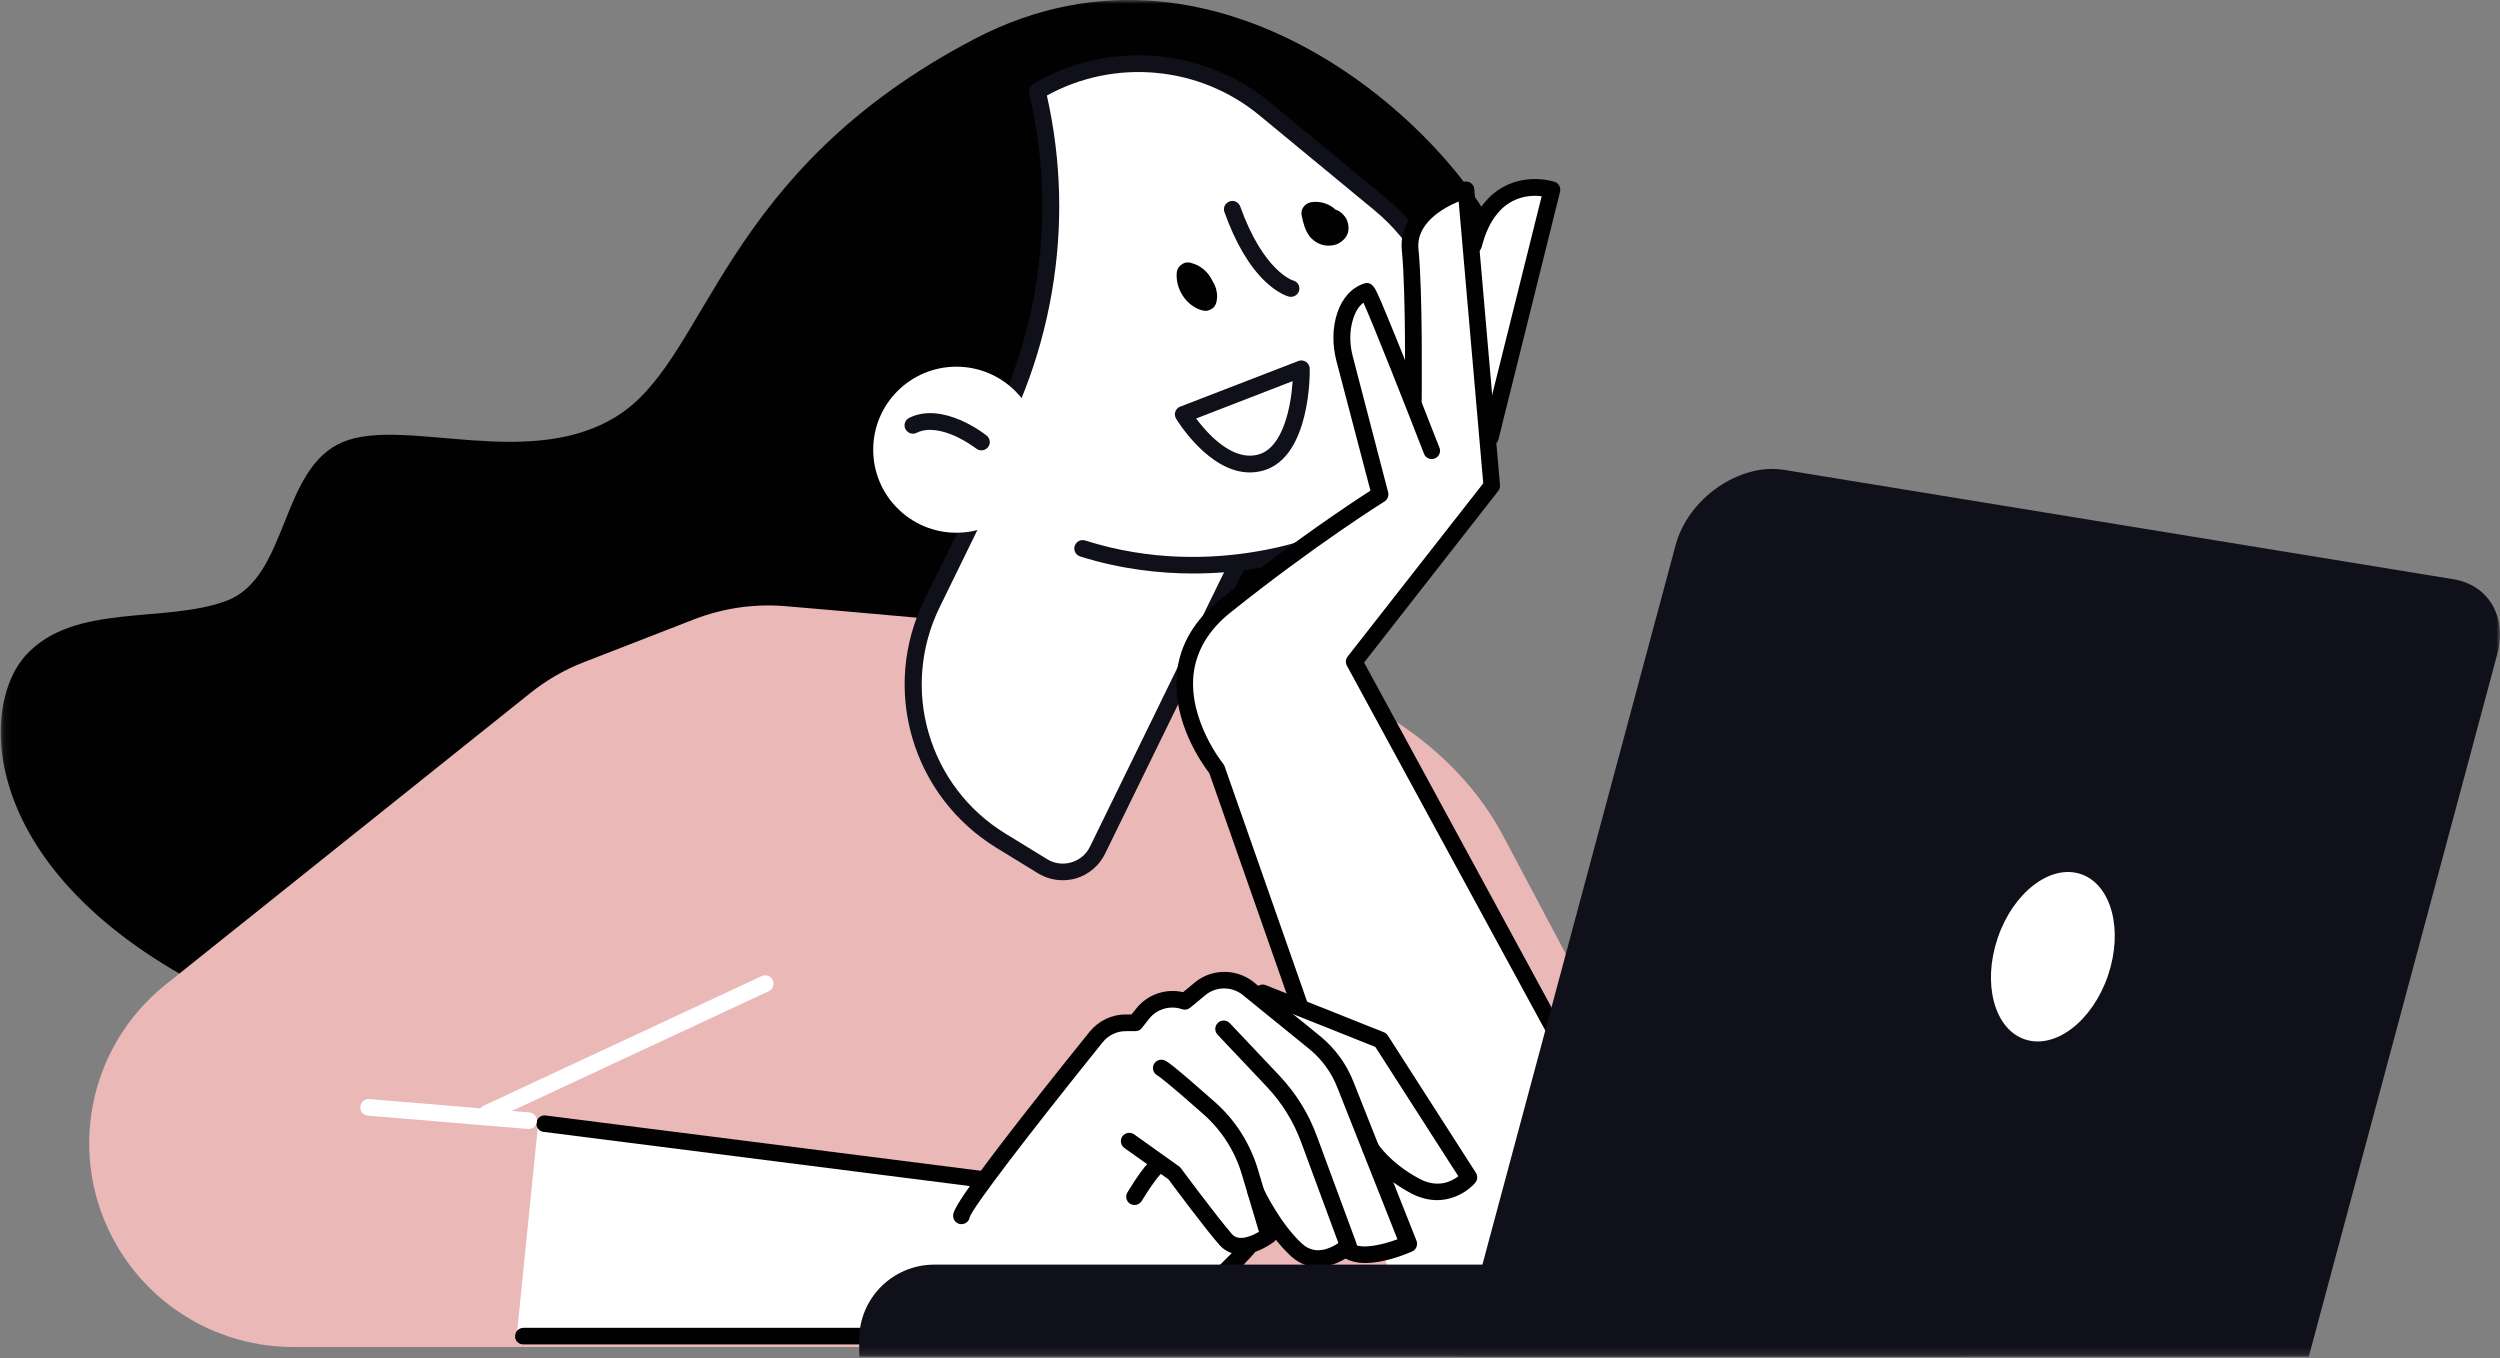 <svg width="335" height="182" viewBox="0 0 335 182" fill="none" xmlns="http://www.w3.org/2000/svg">
<rect x="0" y="0" width="335" height="182" fill="#808080" stroke="none"/>
<mask id="mask0_2157_107" style="mask-type:luminance" maskUnits="userSpaceOnUse" x="0" y="0" width="335" height="182">
<path d="M0.109 0H335V181.804H0.109V0Z" fill="white"/>
</mask>
<g mask="url(#mask0_2157_107)">
<path d="M179.343 62.742C179.343 62.742 206.954 48.134 201.589 33.613C196.224 19.114 164.316 -12.453 130.532 5.247C96.749 22.946 95.069 47.307 83.27 55.362C71.471 63.417 54.35 55.732 45.932 59.237C37.513 62.742 38.691 77.328 30.403 80.485C22.137 83.62 9.88 80.681 3.424 87.843C-3.032 95.006 -2.923 117.952 30.338 133.757C63.598 149.562 98.472 164.366 116.487 161.971C134.48 159.576 179.343 62.742 179.343 62.742Z" fill="#010101"/>
<path d="M142.659 84.752C133.346 83.641 114.938 82.052 105.233 81.225C101.089 80.876 96.901 81.486 93.019 82.988L78.232 88.736C75.637 89.737 73.238 91.13 71.057 92.872L22.203 131.928C11.69 140.331 8.877 155.113 15.572 166.76C20.436 175.251 29.487 180.498 39.28 180.498H237.728L201.415 111.986C195.046 99.969 181.698 91.217 165.69 88.583L142.659 84.752Z" fill="#EBB8B8"/>
<path d="M139.692 116.079L134.087 112.64C123.291 106.021 119.3 92.306 124.862 80.942L139.452 51.117L168.939 69.208L147.064 113.946C145.712 116.667 142.31 117.669 139.692 116.079Z" fill="white"/>
<path d="M142.419 117.951C143.007 117.951 143.596 117.864 144.163 117.712C145.865 117.211 147.282 116.014 148.067 114.425L169.943 69.686C170.204 69.164 170.008 68.555 169.528 68.25L140.02 50.158C139.758 49.984 139.431 49.941 139.125 50.028C138.82 50.115 138.58 50.333 138.427 50.616L123.837 80.441C121.023 86.188 120.456 92.719 122.244 98.859C124.033 104.998 128.024 110.223 133.477 113.576L139.082 117.015C140.107 117.647 141.263 117.951 142.419 117.951ZM167.478 69.621L146.061 113.445C145.559 114.49 144.665 115.23 143.553 115.557C142.44 115.883 141.285 115.731 140.303 115.121L134.698 111.682C129.725 108.634 126.083 103.866 124.447 98.249C122.812 92.654 123.335 86.667 125.887 81.421L139.932 52.706L167.478 69.621Z" fill="#10101A"/>
<path d="M145.101 73.475C163.225 79.244 178.514 72.212 178.514 72.212C182.44 70.492 185.908 67.858 188.612 64.527C197.816 53.185 196.136 36.552 184.861 27.256L169.463 14.586C160.826 7.467 148.634 6.531 138.994 12.235L139.082 12.627C143.117 30.152 139.932 48.548 130.271 63.7L145.101 73.475Z" fill="white"/>
<path d="M159.91 76.849C163.313 76.849 166.344 76.523 168.787 76.109C174.85 75.086 178.689 73.366 178.972 73.235C183.051 71.45 186.693 68.685 189.485 65.246C194.108 59.52 196.267 52.336 195.526 45.021C194.784 37.706 191.251 31.088 185.559 26.407L170.183 13.715C161.197 6.313 148.438 5.334 138.428 11.255C138.013 11.495 137.795 11.995 137.904 12.474L137.991 12.866C139.954 21.444 140.216 30.174 138.711 38.838C137.206 47.503 134.066 55.667 129.333 63.09C129.006 63.613 129.158 64.309 129.682 64.636C130.205 64.963 130.903 64.81 131.23 64.288C136.116 56.624 139.387 48.178 140.936 39.23C142.462 30.413 142.244 21.509 140.281 12.801C149.376 7.794 160.717 8.817 168.765 15.457L184.141 28.149C189.375 32.459 192.625 38.533 193.301 45.26C193.977 51.987 192.014 58.584 187.74 63.852C185.166 67.031 181.829 69.578 178.056 71.211H178.034C177.882 71.276 162.898 77.981 145.429 72.43C144.84 72.234 144.207 72.56 144.011 73.148C143.815 73.736 144.142 74.367 144.731 74.563C150.205 76.283 155.417 76.849 159.91 76.849Z" fill="#10101A"/>
<path d="M128.155 71.385C122 71.385 117.01 66.404 117.01 60.26C117.01 54.116 122 49.136 128.155 49.136C134.31 49.136 139.3 54.116 139.3 60.26C139.3 66.404 134.31 71.385 128.155 71.385Z" fill="white"/>
<path d="M131.514 60.347C131.841 60.347 132.168 60.195 132.386 59.933C132.779 59.455 132.691 58.758 132.212 58.366C131.972 58.17 126.345 53.751 121.83 55.993C121.285 56.276 121.045 56.929 121.328 57.495C121.612 58.039 122.266 58.279 122.833 57.996C124.447 57.19 126.476 57.778 127.893 58.388C129.551 59.128 130.794 60.108 130.816 60.108C131.034 60.282 131.274 60.347 131.514 60.347Z" fill="#10101A"/>
<path d="M167.478 63.308C168.067 63.308 168.678 63.221 169.31 63.047C175.635 61.218 175.526 49.897 175.504 49.397C175.504 49.027 175.308 48.7 175.003 48.482C174.697 48.286 174.305 48.243 173.978 48.373L158.144 54.491C157.838 54.6 157.598 54.861 157.489 55.166C157.38 55.471 157.424 55.819 157.598 56.102C157.795 56.428 162.004 63.308 167.478 63.308ZM173.214 51.073C172.996 54.447 171.949 59.934 168.678 60.891C166.78 61.436 164.709 60.652 162.484 58.584C161.568 57.713 160.805 56.777 160.281 56.08L173.214 51.073Z" fill="#10101A"/>
<path d="M174.414 28.824C174.261 28.018 174.872 27.235 175.657 27.104C176.726 26.908 177.882 27.213 178.732 27.888C178.798 27.953 178.863 28.018 178.929 28.084C179.234 28.171 179.496 28.301 179.736 28.519C180.084 28.824 180.39 29.172 180.543 29.629C180.717 30.174 180.782 30.74 180.586 31.284C180.368 31.872 179.932 32.307 179.387 32.612C178.95 32.851 178.449 32.917 177.947 32.917C177.009 32.917 176.115 32.416 175.526 31.719C174.872 30.87 174.61 29.825 174.414 28.824Z" fill="#010101"/>
<path d="M157.686 36.509C157.729 36.03 158.013 35.638 158.405 35.398C158.558 35.289 158.754 35.202 158.951 35.181C159.212 35.137 159.474 35.181 159.714 35.268C160.586 35.485 161.393 36.073 161.939 36.77C162.157 37.053 162.353 37.38 162.506 37.706C162.615 37.858 162.68 38.033 162.767 38.185C163.051 38.816 163.182 39.622 163.029 40.319C163.007 40.58 162.898 40.819 162.745 41.037C162.636 41.211 162.484 41.342 162.287 41.429C161.873 41.69 161.437 41.712 160.979 41.559C158.885 40.906 157.489 38.664 157.686 36.509Z" fill="#010101"/>
<path d="M172.996 39.774C173.498 39.774 173.956 39.426 174.087 38.925C174.239 38.316 173.869 37.728 173.258 37.576C173.236 37.576 169.31 36.378 166.192 27.67C165.973 27.082 165.341 26.777 164.752 26.995C164.163 27.213 163.858 27.844 164.076 28.432C165.559 32.568 167.413 35.703 169.572 37.75C171.273 39.361 172.582 39.709 172.735 39.753C172.822 39.774 172.909 39.774 172.996 39.774Z" fill="#10101A"/>
<path d="M65.255 150.302C65.408 150.302 65.582 150.259 65.735 150.193L103.008 132.821C103.575 132.559 103.815 131.884 103.553 131.34C103.292 130.774 102.616 130.535 102.07 130.796L64.797 148.169C64.23 148.43 63.99 149.105 64.252 149.649C64.427 150.063 64.819 150.302 65.255 150.302Z" fill="white"/>
<path d="M157.969 90.194C158.362 86.472 160.281 83.228 163.662 80.528C173.127 72.974 182.527 67.706 185.035 66.073L181.546 52.684C181.066 51.835 178.558 43.758 179.299 43.998C179.779 44.15 181.807 39.883 182.287 39.774C184.577 39.361 188.241 50.942 190.728 57.626C190.858 52.031 188.503 37.793 188.067 33.548C187.434 27.147 195.809 24.687 196.18 24.578C196.442 24.513 196.703 24.557 196.9 24.687C197.118 24.84 197.249 25.057 197.271 25.319L197.62 29.215C201.981 22.009 208.219 24.578 208.285 24.6C208.677 24.774 208.873 25.188 208.786 25.602L201.305 56.646C201.218 57.038 200.847 57.299 200.455 57.299C200.389 57.299 200.324 57.299 200.259 57.278C200.193 57.256 200.128 57.212 200.062 57.19L200.738 64.984C200.76 65.202 200.695 65.42 200.564 65.594L182.353 88.888L183.465 98.314C183.509 98.75 183.225 99.164 182.811 99.251L163.225 103.844C163.16 103.866 163.094 103.866 163.029 103.866C162.767 103.866 162.527 103.757 162.353 103.539C162.157 103.343 157.228 97.226 157.969 90.194Z" fill="white"/>
<path d="M217.554 153.633C217.379 150.999 182.353 88.91 182.353 88.91L161.393 98.424L186.736 172.008C186.736 172.029 219.582 182.675 217.554 153.633Z" fill="white"/>
<path d="M184.534 165.498C184.664 165.498 184.773 165.476 184.904 165.433C185.493 165.237 185.799 164.584 185.602 164.018L164.098 102.691C164.054 102.56 163.989 102.451 163.901 102.342C163.858 102.277 159.278 96.595 159.932 90.391C160.281 87.234 161.939 84.425 164.883 82.074C176.202 73.018 185.428 67.249 185.515 67.205C185.929 66.944 186.126 66.443 186.017 65.986L181.284 47.808C180.804 46.001 180.826 44.216 181.349 42.648C181.655 41.712 182.113 40.994 182.702 40.558C184.076 43.628 188.219 54.099 190.815 60.805C191.033 61.371 191.687 61.675 192.254 61.436C192.821 61.218 193.127 60.565 192.887 59.999C192.865 59.956 190.771 54.578 188.677 49.266C187.434 46.153 186.431 43.671 185.689 41.908C185.253 40.841 184.904 40.036 184.643 39.47C184.25 38.621 183.814 37.663 182.789 37.989C181.109 38.555 179.866 39.927 179.19 41.952C178.536 43.933 178.514 46.153 179.081 48.374L183.639 65.746C181.262 67.27 173.149 72.626 163.487 80.333C160.063 83.076 158.1 86.385 157.707 90.173C157.009 96.747 161.219 102.538 162.048 103.605L183.487 164.758C183.639 165.193 184.076 165.498 184.534 165.498Z" fill="#010101"/>
<path d="M216.79 154.765C216.965 154.765 217.161 154.722 217.314 154.635C217.859 154.33 218.055 153.655 217.772 153.111L182.789 88.779L200.76 65.79C200.935 65.572 201.022 65.289 201 65.006L197.554 25.341C197.532 25.014 197.358 24.709 197.074 24.514C196.791 24.318 196.464 24.274 196.136 24.361C195.766 24.47 187.173 26.995 187.849 33.592C188.416 39.209 188.263 53.403 188.263 53.533C188.263 54.143 188.743 54.665 189.375 54.665C189.986 54.665 190.509 54.187 190.509 53.555C190.509 52.967 190.662 39.1 190.073 33.374C189.724 29.913 193.41 27.844 195.46 26.995L198.754 64.767L180.586 87.974C180.302 88.322 180.281 88.801 180.477 89.193L215.809 154.156C216.005 154.548 216.398 154.765 216.79 154.765Z" fill="#010101"/>
<path d="M199.713 59.694C200.215 59.694 200.673 59.346 200.804 58.845L209.048 25.689C209.179 25.123 208.873 24.535 208.306 24.361C208.175 24.317 204.817 23.229 201.502 25.014C199.037 26.342 197.292 28.889 196.354 32.547C196.202 33.134 196.551 33.766 197.161 33.918C197.75 34.071 198.383 33.722 198.535 33.113C199.321 30.065 200.695 28.018 202.592 26.995C204.097 26.19 205.624 26.168 206.583 26.299L198.601 58.323C198.448 58.932 198.819 59.52 199.408 59.672C199.517 59.694 199.626 59.694 199.713 59.694Z" fill="#010101"/>
<path d="M72.126 150.476C72.147 150.237 72.256 150.041 72.453 149.889C72.627 149.736 72.867 149.671 73.107 149.714L131.601 157.16C134.175 153.633 138.624 147.907 146.257 138.416C147.391 137.001 149.071 136.195 150.881 136.195H151.775L152.473 135.302C153.913 133.474 156.312 132.646 158.624 133.212L160.303 131.819C162.44 130.034 165.603 129.99 167.805 131.732L168.394 132.211C168.416 132.211 168.438 132.211 168.46 132.233L185.362 138.546C185.537 138.612 185.69 138.742 185.777 138.895L197.576 157.29C197.772 157.617 197.75 158.031 197.511 158.314C196.704 159.272 194.915 160.556 192.582 160.556C191.556 160.556 190.422 160.317 189.223 159.663C187.98 159.01 186.976 158.314 186.126 157.639L189.572 166.347C189.746 166.782 189.55 167.261 189.114 167.457C188.656 167.653 185.602 168.981 182.942 168.981C181.96 168.981 181.044 168.785 180.324 168.306C179.343 168.959 178.013 169.525 176.595 169.525C175.461 169.525 174.283 169.155 173.171 168.154C172.32 167.392 171.535 166.478 170.837 165.563C170.815 165.803 170.728 166.042 170.532 166.195C169.768 166.782 168.634 167.414 167.457 167.697C167.435 167.718 167.435 167.762 167.413 167.784C167.108 168.176 159.627 177.145 153.193 178.429C145.996 179.866 135.614 179.888 135.178 179.888H70.097C69.857 179.888 69.617 179.779 69.465 179.605C69.29 179.431 69.225 179.191 69.247 178.93L72.126 150.476Z" fill="white"/>
<path d="M131.732 159.163C132.277 159.163 132.779 158.749 132.844 158.183C132.931 157.574 132.495 157.008 131.884 156.942L73.129 149.475C72.518 149.388 71.951 149.823 71.885 150.433C71.798 151.042 72.234 151.608 72.845 151.674L131.601 159.141C131.645 159.163 131.688 159.163 131.732 159.163Z" fill="#010101"/>
<path d="M182.941 169.242C185.668 169.242 188.743 167.914 189.223 167.697C189.768 167.457 190.03 166.826 189.812 166.26L181.349 144.925C180.412 142.53 178.841 140.418 176.857 138.807L167.936 131.558C165.624 129.751 162.353 129.795 160.107 131.645L158.536 132.951C156.224 132.407 153.738 133.256 152.255 135.15L151.622 135.934H150.859C148.962 135.934 147.217 136.783 146.017 138.241C127.719 160.97 127.719 162.298 127.719 162.929C127.719 163.539 128.22 164.039 128.831 164.039C129.398 164.039 129.878 163.626 129.943 163.081C130.489 161.623 137.468 152.457 147.762 139.656C148.525 138.72 149.638 138.176 150.837 138.176H152.146C152.495 138.176 152.822 138.024 153.018 137.741L153.978 136.522C155.003 135.215 156.77 134.693 158.34 135.215L158.405 135.237C158.776 135.368 159.169 135.281 159.474 135.041L161.502 133.365C162.92 132.167 165.036 132.146 166.497 133.3L175.395 140.527C177.096 141.899 178.427 143.706 179.212 145.752L187.26 166.064C185.144 166.848 182.374 167.435 181.328 166.652C180.826 166.282 180.128 166.39 179.757 166.869C179.386 167.37 179.496 168.067 179.975 168.437C180.826 169.025 181.851 169.242 182.941 169.242Z" fill="#010101"/>
<path d="M176.617 169.787C178.623 169.787 180.477 168.676 181.459 167.762C181.786 167.457 181.917 166.978 181.742 166.543L176.442 152.196C175.33 149.17 173.629 146.449 171.404 144.098L164.796 137.109C164.381 136.652 163.662 136.63 163.204 137.066C162.746 137.479 162.724 138.198 163.16 138.655L169.768 145.643C171.775 147.777 173.302 150.237 174.327 152.98L179.343 166.565C178.362 167.24 176.29 168.285 174.523 166.695C171.557 164.018 169.332 159.337 169.31 159.293C169.049 158.727 168.373 158.488 167.827 158.749C167.26 159.01 167.02 159.685 167.282 160.229C167.369 160.447 169.725 165.346 173.018 168.35C174.196 169.417 175.439 169.787 176.617 169.787Z" fill="#010101"/>
<path d="M166.3 168.111C166.933 168.111 167.587 167.98 168.285 167.719C169.616 167.24 170.662 166.434 170.706 166.412C171.077 166.129 171.229 165.651 171.099 165.215L168.569 156.725C167.522 153.22 165.515 150.063 162.767 147.646C157.031 142.574 156.399 142.247 156.115 142.117C155.57 141.834 154.894 142.073 154.61 142.617C154.327 143.162 154.567 143.837 155.112 144.12C155.286 144.229 156.268 144.882 161.284 149.323C163.705 151.478 165.493 154.265 166.41 157.378L168.7 165.063C167.762 165.607 166.017 166.412 165.101 165.389C163.138 163.147 158.296 156.616 158.253 156.551C158.187 156.463 158.1 156.376 158.013 156.311L151.971 152.001C151.47 151.652 150.772 151.761 150.401 152.262C150.052 152.762 150.161 153.459 150.663 153.829L156.573 158.031C157.315 159.032 161.546 164.714 163.443 166.87C164.185 167.675 165.166 168.111 166.3 168.111Z" fill="#010101"/>
<path d="M70.119 180.149H135.2C135.636 180.149 146.039 180.127 153.28 178.691C159.801 177.384 167.696 168.35 168.023 167.98C168.438 167.522 168.372 166.804 167.914 166.412C167.456 165.998 166.737 166.064 166.344 166.521C166.257 166.608 158.623 175.36 152.866 176.514C145.865 177.907 135.33 177.929 135.221 177.929H70.141C69.53 177.929 69.028 178.429 69.028 179.039C68.985 179.648 69.486 180.149 70.119 180.149Z" fill="#010101"/>
<path d="M192.56 160.817C194.981 160.817 196.856 159.468 197.685 158.488C197.99 158.118 198.034 157.574 197.772 157.16L185.973 138.764C185.842 138.568 185.668 138.416 185.45 138.329L169.616 132.015C169.049 131.776 168.394 132.059 168.154 132.647C167.914 133.213 168.198 133.866 168.787 134.105L184.294 140.288L195.417 157.617C194.523 158.314 192.669 159.272 190.182 157.944C186.191 155.81 184.577 153.198 184.577 153.176C184.25 152.654 183.574 152.479 183.029 152.784C182.505 153.111 182.331 153.786 182.636 154.33C182.723 154.461 184.577 157.508 189.114 159.925C190.335 160.556 191.513 160.817 192.56 160.817Z" fill="#010101"/>
<path d="M152.037 161.471C152.408 161.471 152.778 161.275 152.996 160.926C154.654 158.205 155.374 157.487 155.526 157.334C155.919 157.16 156.181 156.768 156.181 156.311C156.181 155.701 155.679 155.201 155.068 155.201C154.567 155.201 153.869 155.201 151.077 159.772C150.75 160.295 150.924 160.992 151.448 161.318C151.644 161.405 151.84 161.471 152.037 161.471Z" fill="#010101"/>
<path d="M70.839 151.282C71.406 151.282 71.907 150.847 71.951 150.259C71.995 149.649 71.537 149.105 70.926 149.061L49.487 147.276C48.876 147.233 48.331 147.69 48.287 148.3C48.244 148.909 48.702 149.453 49.312 149.497L70.751 151.282C70.773 151.282 70.817 151.282 70.839 151.282Z" fill="white"/>
<path d="M309.373 181.804H195.329L224.533 73.039C226.212 66.769 233.104 62.002 239.036 62.96L328.719 77.611C333.473 78.373 335.981 82.662 334.629 87.669L309.373 181.804Z" fill="#10101A"/>
<path d="M115.135 181.804H263.507V169.46H125.189C119.627 169.46 115.135 173.966 115.135 179.496V181.804Z" fill="#10101A"/>
<path d="M271.324 139.274C267.24 137.893 265.612 131.816 267.688 125.701C269.763 119.586 274.757 115.748 278.841 117.13C282.925 118.511 284.553 124.588 282.477 130.703C280.402 136.818 275.408 140.655 271.324 139.274Z" fill="white"/>
</g>
</svg>
